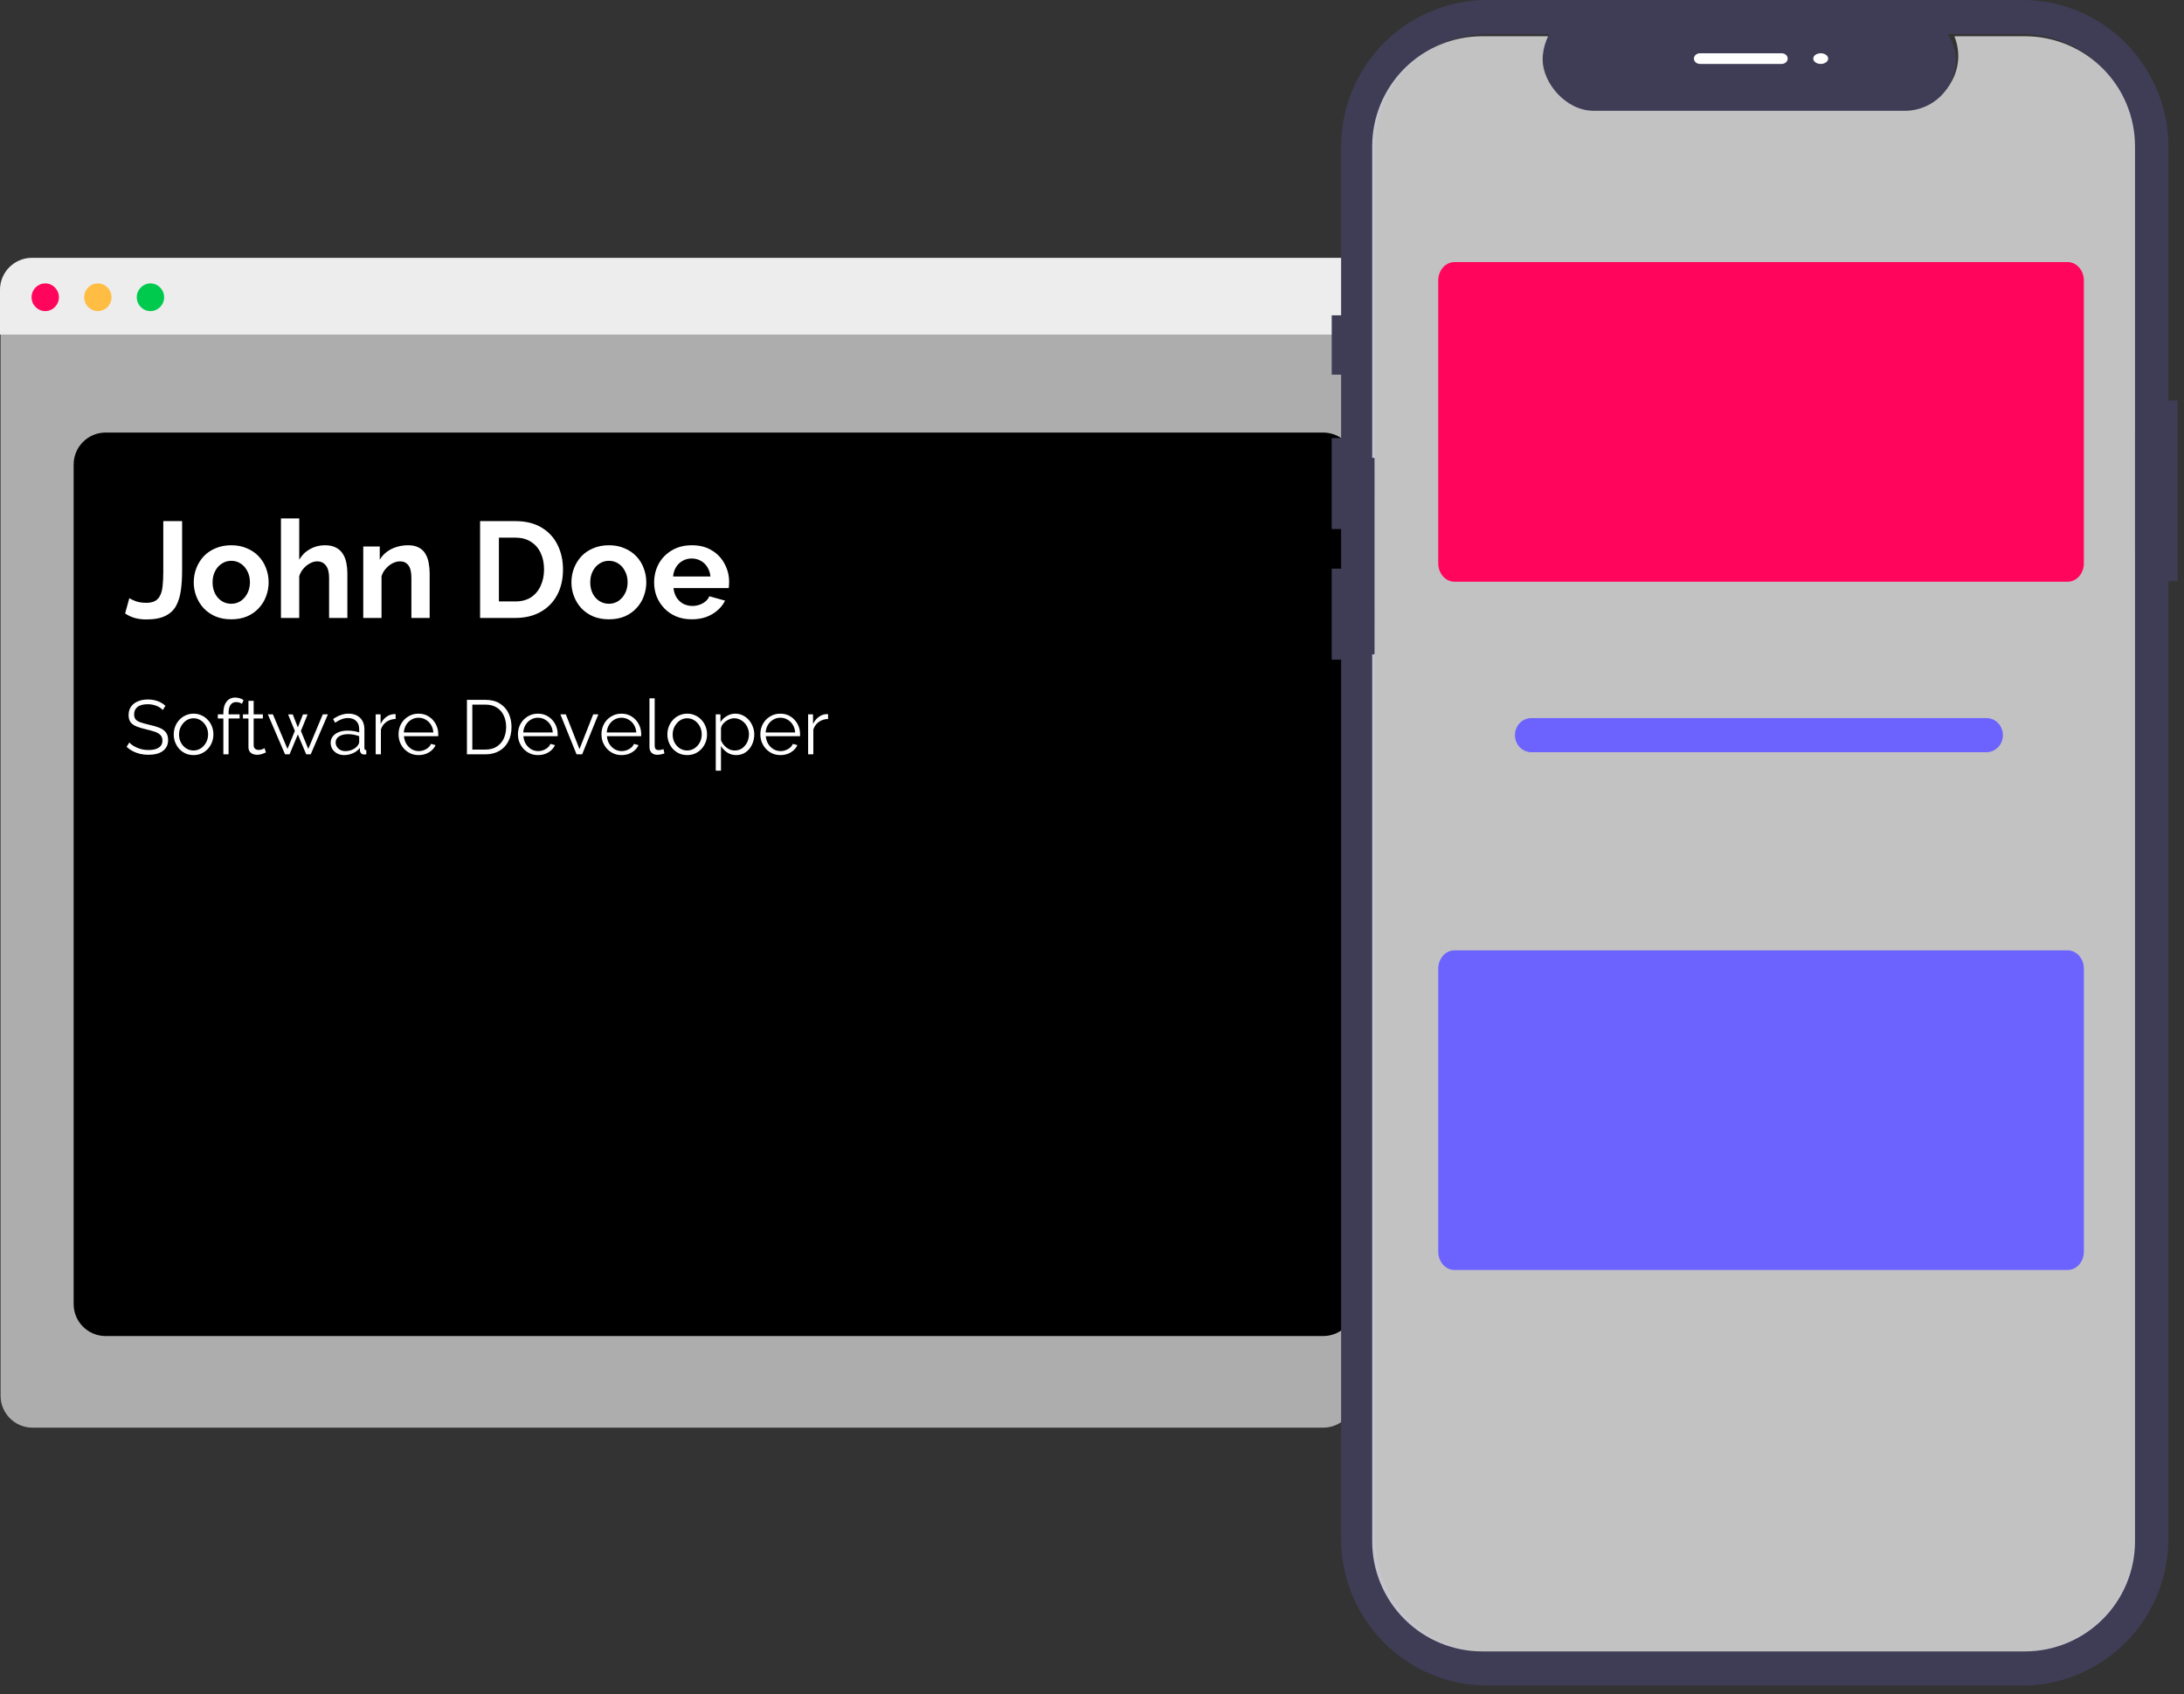 <svg width="1025" height="795" viewBox="0 0 1025 795" fill="none" xmlns="http://www.w3.org/2000/svg">
<rect x="0" y="0" width="1025" height="795" fill="#333333" stroke="none"/>
<path d="M621 121.485H15.272C6.987 121.485 0.272 128.201 0.272 136.485V655C0.272 663.284 6.987 670 15.272 670H621C629.284 670 636 663.284 636 655V136.485C636 128.201 629.284 121.485 621 121.485Z" fill="white" fill-opacity="0.6"/>
<path d="M621 203H49.565C41.281 203 34.565 209.716 34.565 218V612C34.565 620.284 41.281 627 49.565 627H621C629.284 627 636 620.284 636 612V218C636 209.716 629.284 203 621 203Z" fill="black"/>
<path d="M60.699 280.72C61.254 281.104 62.235 281.573 63.643 282.128C65.051 282.64 66.715 282.896 68.635 282.896C70.299 282.896 71.664 282.619 72.731 282.064C73.798 281.467 74.608 280.592 75.163 279.44C75.76 278.288 76.144 276.795 76.315 274.96C76.528 273.125 76.635 270.928 76.635 268.368V244.56H85.467V267.664C85.467 271.077 85.275 274.192 84.891 277.008C84.507 279.824 83.76 282.256 82.651 284.304C81.542 286.352 79.856 287.931 77.595 289.04C75.376 290.149 72.411 290.704 68.699 290.704C66.651 290.704 64.816 290.469 63.195 290C61.574 289.531 60.08 288.827 58.715 287.888L60.699 280.72ZM108.534 290.64C105.803 290.64 103.35 290.192 101.174 289.296C98.998 288.357 97.142 287.077 95.606 285.456C94.113 283.835 92.961 281.979 92.15 279.888C91.339 277.797 90.934 275.6 90.934 273.296C90.934 270.949 91.339 268.731 92.15 266.64C92.961 264.549 94.113 262.693 95.606 261.072C97.142 259.451 98.998 258.192 101.174 257.296C103.35 256.357 105.803 255.888 108.534 255.888C111.265 255.888 113.697 256.357 115.83 257.296C118.006 258.192 119.862 259.451 121.398 261.072C122.934 262.693 124.086 264.549 124.854 266.64C125.665 268.731 126.07 270.949 126.07 273.296C126.07 275.6 125.665 277.797 124.854 279.888C124.086 281.979 122.934 283.835 121.398 285.456C119.905 287.077 118.07 288.357 115.894 289.296C113.718 290.192 111.265 290.64 108.534 290.64ZM99.766 273.296C99.766 275.259 100.15 277.008 100.918 278.544C101.686 280.037 102.731 281.211 104.054 282.064C105.377 282.917 106.87 283.344 108.534 283.344C110.155 283.344 111.627 282.917 112.95 282.064C114.273 281.168 115.318 279.973 116.086 278.48C116.897 276.944 117.302 275.195 117.302 273.232C117.302 271.312 116.897 269.584 116.086 268.048C115.318 266.512 114.273 265.317 112.95 264.464C111.627 263.611 110.155 263.184 108.534 263.184C106.87 263.184 105.377 263.632 104.054 264.528C102.731 265.381 101.686 266.576 100.918 268.112C100.15 269.605 99.766 271.333 99.766 273.296ZM163.027 290H154.451V271.184C154.451 268.581 153.939 266.64 152.915 265.36C151.933 264.08 150.568 263.44 148.819 263.44C147.795 263.44 146.707 263.739 145.555 264.336C144.403 264.933 143.357 265.765 142.419 266.832C141.523 267.856 140.861 269.051 140.435 270.416V290H131.859V243.28H140.435V262.672C141.672 260.539 143.357 258.875 145.491 257.68C147.624 256.485 149.949 255.888 152.467 255.888C154.643 255.888 156.413 256.272 157.779 257.04C159.144 257.765 160.211 258.768 160.979 260.048C161.747 261.285 162.28 262.693 162.579 264.272C162.877 265.808 163.027 267.408 163.027 269.072V290ZM201.652 290H193.076V271.184C193.076 268.496 192.606 266.533 191.668 265.296C190.729 264.059 189.428 263.44 187.764 263.44C186.612 263.44 185.438 263.739 184.244 264.336C183.092 264.933 182.046 265.765 181.108 266.832C180.169 267.856 179.486 269.051 179.06 270.416V290H170.484V256.464H178.228V262.672C179.081 261.221 180.169 260.005 181.492 259.024C182.814 258 184.329 257.232 186.036 256.72C187.785 256.165 189.62 255.888 191.54 255.888C193.63 255.888 195.337 256.272 196.66 257.04C198.025 257.765 199.049 258.768 199.732 260.048C200.457 261.285 200.948 262.693 201.204 264.272C201.502 265.851 201.652 267.451 201.652 269.072V290ZM225.316 290V244.56H241.828C246.777 244.56 250.916 245.584 254.244 247.632C257.572 249.637 260.068 252.368 261.732 255.824C263.396 259.237 264.228 263.035 264.228 267.216C264.228 271.824 263.31 275.835 261.476 279.248C259.641 282.661 257.038 285.307 253.668 287.184C250.34 289.061 246.393 290 241.828 290H225.316ZM255.332 267.216C255.332 264.272 254.798 261.691 253.732 259.472C252.665 257.211 251.129 255.461 249.124 254.224C247.118 252.944 244.686 252.304 241.828 252.304H234.148V282.256H241.828C244.729 282.256 247.182 281.616 249.188 280.336C251.193 279.013 252.708 277.221 253.732 274.96C254.798 272.656 255.332 270.075 255.332 267.216ZM285.784 290.64C283.053 290.64 280.6 290.192 278.424 289.296C276.248 288.357 274.392 287.077 272.856 285.456C271.363 283.835 270.211 281.979 269.4 279.888C268.589 277.797 268.184 275.6 268.184 273.296C268.184 270.949 268.589 268.731 269.4 266.64C270.211 264.549 271.363 262.693 272.856 261.072C274.392 259.451 276.248 258.192 278.424 257.296C280.6 256.357 283.053 255.888 285.784 255.888C288.515 255.888 290.947 256.357 293.08 257.296C295.256 258.192 297.112 259.451 298.648 261.072C300.184 262.693 301.336 264.549 302.104 266.64C302.915 268.731 303.32 270.949 303.32 273.296C303.32 275.6 302.915 277.797 302.104 279.888C301.336 281.979 300.184 283.835 298.648 285.456C297.155 287.077 295.32 288.357 293.144 289.296C290.968 290.192 288.515 290.64 285.784 290.64ZM277.016 273.296C277.016 275.259 277.4 277.008 278.168 278.544C278.936 280.037 279.981 281.211 281.304 282.064C282.627 282.917 284.12 283.344 285.784 283.344C287.405 283.344 288.877 282.917 290.2 282.064C291.523 281.168 292.568 279.973 293.336 278.48C294.147 276.944 294.552 275.195 294.552 273.232C294.552 271.312 294.147 269.584 293.336 268.048C292.568 266.512 291.523 265.317 290.2 264.464C288.877 263.611 287.405 263.184 285.784 263.184C284.12 263.184 282.627 263.632 281.304 264.528C279.981 265.381 278.936 266.576 278.168 268.112C277.4 269.605 277.016 271.333 277.016 273.296ZM324.661 290.64C321.973 290.64 319.541 290.192 317.365 289.296C315.189 288.357 313.333 287.099 311.797 285.52C310.261 283.899 309.066 282.064 308.213 280.016C307.402 277.925 306.997 275.728 306.997 273.424C306.997 270.224 307.701 267.301 309.109 264.656C310.559 262.011 312.607 259.899 315.253 258.32C317.941 256.699 321.098 255.888 324.725 255.888C328.394 255.888 331.53 256.699 334.133 258.32C336.735 259.899 338.719 262.011 340.085 264.656C341.493 267.259 342.197 270.075 342.197 273.104C342.197 273.616 342.175 274.149 342.133 274.704C342.09 275.216 342.047 275.643 342.005 275.984H316.085C316.255 277.691 316.746 279.184 317.557 280.464C318.41 281.744 319.477 282.725 320.757 283.408C322.079 284.048 323.487 284.368 324.981 284.368C326.687 284.368 328.287 283.963 329.781 283.152C331.317 282.299 332.362 281.189 332.917 279.824L340.277 281.872C339.466 283.579 338.293 285.093 336.757 286.416C335.263 287.739 333.493 288.784 331.445 289.552C329.397 290.277 327.135 290.64 324.661 290.64ZM315.893 270.544H333.429C333.258 268.837 332.767 267.365 331.957 266.128C331.189 264.848 330.165 263.867 328.885 263.184C327.605 262.459 326.175 262.096 324.597 262.096C323.061 262.096 321.653 262.459 320.373 263.184C319.135 263.867 318.111 264.848 317.301 266.128C316.533 267.365 316.063 268.837 315.893 270.544Z" fill="white"/>
<path d="M76.411 333.228C76.051 332.82 75.631 332.46 75.151 332.148C74.671 331.812 74.131 331.524 73.531 331.284C72.931 331.044 72.283 330.852 71.587 330.708C70.915 330.564 70.195 330.492 69.427 330.492C67.195 330.492 65.551 330.924 64.495 331.788C63.463 332.628 62.947 333.78 62.947 335.244C62.947 336.252 63.187 337.044 63.667 337.62C64.171 338.196 64.951 338.664 66.007 339.024C67.063 339.384 68.407 339.756 70.039 340.14C71.863 340.524 73.435 340.98 74.755 341.508C76.075 342.036 77.095 342.756 77.815 343.668C78.535 344.556 78.895 345.768 78.895 347.304C78.895 348.48 78.667 349.5 78.211 350.364C77.755 351.228 77.119 351.948 76.303 352.524C75.487 353.1 74.515 353.532 73.387 353.82C72.259 354.084 71.023 354.216 69.679 354.216C68.359 354.216 67.087 354.084 65.863 353.82C64.663 353.532 63.523 353.124 62.443 352.596C61.363 352.044 60.355 351.348 59.419 350.508L60.679 348.456C61.135 348.936 61.675 349.392 62.299 349.824C62.947 350.232 63.655 350.604 64.423 350.94C65.215 351.276 66.055 351.54 66.943 351.732C67.855 351.9 68.791 351.984 69.751 351.984C71.791 351.984 73.375 351.612 74.503 350.868C75.655 350.124 76.231 349.02 76.231 347.556C76.231 346.5 75.943 345.66 75.367 345.036C74.791 344.388 73.927 343.86 72.775 343.452C71.623 343.044 70.207 342.648 68.527 342.264C66.751 341.856 65.251 341.4 64.027 340.896C62.803 340.392 61.879 339.732 61.255 338.916C60.655 338.076 60.355 336.972 60.355 335.604C60.355 334.02 60.739 332.688 61.507 331.608C62.299 330.504 63.379 329.676 64.747 329.124C66.115 328.548 67.687 328.26 69.463 328.26C70.591 328.26 71.635 328.38 72.595 328.62C73.579 328.836 74.479 329.16 75.295 329.592C76.135 330.024 76.915 330.564 77.635 331.212L76.411 333.228ZM90.826 354.36C89.482 354.36 88.234 354.108 87.082 353.604C85.954 353.076 84.97 352.368 84.13 351.48C83.314 350.568 82.678 349.536 82.222 348.384C81.766 347.208 81.538 345.972 81.538 344.676C81.538 343.332 81.766 342.084 82.222 340.932C82.678 339.756 83.326 338.724 84.166 337.836C85.006 336.924 85.99 336.216 87.118 335.712C88.27 335.184 89.518 334.92 90.862 334.92C92.206 334.92 93.442 335.184 94.57 335.712C95.698 336.216 96.682 336.924 97.522 337.836C98.362 338.724 99.01 339.756 99.466 340.932C99.922 342.084 100.15 343.332 100.15 344.676C100.15 345.972 99.922 347.208 99.466 348.384C99.01 349.536 98.362 350.568 97.522 351.48C96.706 352.368 95.722 353.076 94.57 353.604C93.442 354.108 92.194 354.36 90.826 354.36ZM84.022 344.712C84.022 346.104 84.322 347.376 84.922 348.528C85.546 349.656 86.374 350.556 87.406 351.228C88.438 351.876 89.578 352.2 90.826 352.2C92.074 352.2 93.214 351.864 94.246 351.192C95.278 350.52 96.106 349.608 96.73 348.456C97.354 347.28 97.666 346.008 97.666 344.64C97.666 343.248 97.354 341.976 96.73 340.824C96.106 339.672 95.278 338.76 94.246 338.088C93.214 337.416 92.074 337.08 90.826 337.08C89.578 337.08 88.438 337.428 87.406 338.124C86.398 338.82 85.582 339.744 84.958 340.896C84.334 342.024 84.022 343.296 84.022 344.712ZM104.828 354V337.188H102.236V335.244H104.828V334.74C104.828 333.204 105.044 331.884 105.476 330.78C105.932 329.676 106.568 328.836 107.384 328.26C108.224 327.66 109.208 327.36 110.336 327.36C111.08 327.36 111.8 327.468 112.496 327.684C113.192 327.9 113.792 328.188 114.296 328.548L113.54 330.312C113.228 330.048 112.82 329.844 112.316 329.7C111.812 329.556 111.308 329.484 110.804 329.484C109.676 329.484 108.8 329.928 108.176 330.816C107.576 331.704 107.276 332.988 107.276 334.668V335.244H112.46V337.188H107.276V354H104.828ZM124.811 353.1C124.619 353.172 124.319 353.304 123.911 353.496C123.503 353.688 123.011 353.856 122.435 354C121.859 354.144 121.235 354.216 120.563 354.216C119.867 354.216 119.207 354.084 118.583 353.82C117.983 353.556 117.503 353.16 117.143 352.632C116.783 352.08 116.603 351.408 116.603 350.616V337.188H114.011V335.244H116.603V328.908H119.051V335.244H123.371V337.188H119.051V349.932C119.099 350.604 119.339 351.108 119.771 351.444C120.227 351.78 120.743 351.948 121.319 351.948C121.991 351.948 122.603 351.84 123.155 351.624C123.707 351.384 124.043 351.216 124.163 351.12L124.811 353.1ZM151.485 335.244H153.897L145.833 354H143.709L139.785 344.676L135.897 354H133.773L125.709 335.244H128.085L134.925 351.48L138.381 343.02L135.213 335.28H137.409L139.785 341.364L142.197 335.28H144.357L141.225 343.02L144.681 351.48L151.485 335.244ZM155.186 348.6C155.186 347.424 155.522 346.416 156.194 345.576C156.866 344.712 157.79 344.052 158.966 343.596C160.166 343.116 161.546 342.876 163.106 342.876C164.018 342.876 164.966 342.948 165.95 343.092C166.934 343.236 167.81 343.452 168.578 343.74V342.156C168.578 340.572 168.11 339.312 167.174 338.376C166.238 337.44 164.942 336.972 163.286 336.972C162.278 336.972 161.282 337.164 160.298 337.548C159.338 337.908 158.33 338.448 157.274 339.168L156.338 337.44C157.562 336.6 158.762 335.976 159.938 335.568C161.114 335.136 162.314 334.92 163.538 334.92C165.842 334.92 167.666 335.58 169.01 336.9C170.354 338.22 171.026 340.044 171.026 342.372V351.048C171.026 351.384 171.098 351.636 171.242 351.804C171.386 351.948 171.614 352.032 171.926 352.056V354C171.662 354.024 171.434 354.048 171.242 354.072C171.05 354.096 170.906 354.096 170.81 354.072C170.21 354.048 169.754 353.856 169.442 353.496C169.13 353.136 168.962 352.752 168.938 352.344L168.902 350.976C168.062 352.056 166.97 352.896 165.626 353.496C164.282 354.072 162.914 354.36 161.522 354.36C160.322 354.36 159.23 354.108 158.246 353.604C157.286 353.076 156.53 352.38 155.978 351.516C155.45 350.628 155.186 349.656 155.186 348.6ZM167.75 350.04C168.014 349.704 168.218 349.38 168.362 349.068C168.506 348.756 168.578 348.48 168.578 348.24V345.504C167.762 345.192 166.91 344.952 166.022 344.784C165.158 344.616 164.282 344.532 163.394 344.532C161.642 344.532 160.226 344.88 159.146 345.576C158.066 346.272 157.526 347.22 157.526 348.42C157.526 349.116 157.706 349.776 158.066 350.4C158.426 351 158.954 351.504 159.65 351.912C160.346 352.296 161.162 352.488 162.098 352.488C163.274 352.488 164.366 352.26 165.374 351.804C166.406 351.348 167.198 350.76 167.75 350.04ZM185.675 337.404C184.043 337.452 182.603 337.908 181.355 338.772C180.131 339.636 179.267 340.824 178.763 342.336V354H176.315V335.244H178.619V339.744C179.267 338.424 180.119 337.356 181.175 336.54C182.255 335.724 183.395 335.268 184.595 335.172C184.835 335.148 185.039 335.136 185.207 335.136C185.399 335.136 185.555 335.148 185.675 335.172V337.404ZM196.438 354.36C195.094 354.36 193.846 354.108 192.694 353.604C191.542 353.076 190.546 352.368 189.706 351.48C188.866 350.568 188.206 349.524 187.726 348.348C187.27 347.172 187.042 345.912 187.042 344.568C187.042 342.816 187.438 341.208 188.23 339.744C189.046 338.28 190.162 337.116 191.578 336.252C192.994 335.364 194.602 334.92 196.402 334.92C198.25 334.92 199.858 335.364 201.226 336.252C202.618 337.14 203.71 338.316 204.502 339.78C205.294 341.22 205.69 342.804 205.69 344.532C205.69 344.724 205.69 344.916 205.69 345.108C205.69 345.276 205.678 345.408 205.654 345.504H189.598C189.718 346.848 190.09 348.048 190.714 349.104C191.362 350.136 192.19 350.964 193.198 351.588C194.23 352.188 195.346 352.488 196.546 352.488C197.77 352.488 198.922 352.176 200.002 351.552C201.106 350.928 201.874 350.112 202.306 349.104L204.43 349.68C204.046 350.568 203.458 351.372 202.666 352.092C201.874 352.812 200.938 353.376 199.858 353.784C198.802 354.168 197.662 354.36 196.438 354.36ZM189.526 343.74H203.386C203.29 342.372 202.918 341.172 202.27 340.14C201.646 339.108 200.818 338.304 199.786 337.728C198.778 337.128 197.662 336.828 196.438 336.828C195.214 336.828 194.098 337.128 193.09 337.728C192.082 338.304 191.254 339.12 190.606 340.176C189.982 341.208 189.622 342.396 189.526 343.74ZM219.147 354V328.44H227.823C230.535 328.44 232.791 329.016 234.591 330.168C236.415 331.296 237.783 332.832 238.695 334.776C239.607 336.696 240.063 338.832 240.063 341.184C240.063 343.776 239.559 346.032 238.551 347.952C237.567 349.872 236.151 351.36 234.303 352.416C232.479 353.472 230.319 354 227.823 354H219.147ZM237.543 341.184C237.543 339.144 237.159 337.332 236.391 335.748C235.647 334.164 234.555 332.928 233.115 332.04C231.675 331.128 229.911 330.672 227.823 330.672H221.667V351.768H227.823C229.935 351.768 231.711 351.3 233.151 350.364C234.591 349.428 235.683 348.168 236.427 346.584C237.171 344.976 237.543 343.176 237.543 341.184ZM252.477 354.36C251.133 354.36 249.885 354.108 248.733 353.604C247.581 353.076 246.585 352.368 245.745 351.48C244.905 350.568 244.245 349.524 243.765 348.348C243.309 347.172 243.081 345.912 243.081 344.568C243.081 342.816 243.477 341.208 244.269 339.744C245.085 338.28 246.201 337.116 247.617 336.252C249.033 335.364 250.641 334.92 252.441 334.92C254.289 334.92 255.897 335.364 257.265 336.252C258.657 337.14 259.749 338.316 260.541 339.78C261.333 341.22 261.729 342.804 261.729 344.532C261.729 344.724 261.729 344.916 261.729 345.108C261.729 345.276 261.717 345.408 261.693 345.504H245.637C245.757 346.848 246.129 348.048 246.753 349.104C247.401 350.136 248.229 350.964 249.237 351.588C250.269 352.188 251.385 352.488 252.585 352.488C253.809 352.488 254.961 352.176 256.041 351.552C257.145 350.928 257.913 350.112 258.345 349.104L260.469 349.68C260.085 350.568 259.497 351.372 258.705 352.092C257.913 352.812 256.977 353.376 255.897 353.784C254.841 354.168 253.701 354.36 252.477 354.36ZM245.565 343.74H259.425C259.329 342.372 258.957 341.172 258.309 340.14C257.685 339.108 256.857 338.304 255.825 337.728C254.817 337.128 253.701 336.828 252.477 336.828C251.253 336.828 250.137 337.128 249.129 337.728C248.121 338.304 247.293 339.12 246.645 340.176C246.021 341.208 245.661 342.396 245.565 343.74ZM270.594 354L262.998 335.244H265.554L271.962 351.552L278.406 335.244H280.818L273.222 354H270.594ZM291.676 354.36C290.332 354.36 289.084 354.108 287.932 353.604C286.78 353.076 285.784 352.368 284.944 351.48C284.104 350.568 283.444 349.524 282.964 348.348C282.508 347.172 282.28 345.912 282.28 344.568C282.28 342.816 282.676 341.208 283.468 339.744C284.284 338.28 285.4 337.116 286.816 336.252C288.232 335.364 289.84 334.92 291.64 334.92C293.488 334.92 295.096 335.364 296.464 336.252C297.856 337.14 298.948 338.316 299.74 339.78C300.532 341.22 300.928 342.804 300.928 344.532C300.928 344.724 300.928 344.916 300.928 345.108C300.928 345.276 300.916 345.408 300.892 345.504H284.836C284.956 346.848 285.328 348.048 285.952 349.104C286.6 350.136 287.428 350.964 288.436 351.588C289.468 352.188 290.584 352.488 291.784 352.488C293.008 352.488 294.16 352.176 295.24 351.552C296.344 350.928 297.112 350.112 297.544 349.104L299.668 349.68C299.284 350.568 298.696 351.372 297.904 352.092C297.112 352.812 296.176 353.376 295.096 353.784C294.04 354.168 292.9 354.36 291.676 354.36ZM284.764 343.74H298.624C298.528 342.372 298.156 341.172 297.508 340.14C296.884 339.108 296.056 338.304 295.024 337.728C294.016 337.128 292.9 336.828 291.676 336.828C290.452 336.828 289.336 337.128 288.328 337.728C287.32 338.304 286.492 339.12 285.844 340.176C285.22 341.208 284.86 342.396 284.764 343.74ZM304.813 327.72H307.261V349.752C307.261 350.688 307.429 351.3 307.765 351.588C308.101 351.876 308.509 352.02 308.989 352.02C309.421 352.02 309.853 351.972 310.285 351.876C310.717 351.78 311.089 351.684 311.401 351.588L311.833 353.568C311.377 353.76 310.813 353.916 310.141 354.036C309.493 354.156 308.929 354.216 308.449 354.216C307.345 354.216 306.457 353.892 305.785 353.244C305.137 352.596 304.813 351.708 304.813 350.58V327.72ZM322.506 354.36C321.162 354.36 319.914 354.108 318.762 353.604C317.634 353.076 316.65 352.368 315.81 351.48C314.994 350.568 314.358 349.536 313.902 348.384C313.446 347.208 313.218 345.972 313.218 344.676C313.218 343.332 313.446 342.084 313.902 340.932C314.358 339.756 315.006 338.724 315.846 337.836C316.686 336.924 317.67 336.216 318.798 335.712C319.95 335.184 321.198 334.92 322.542 334.92C323.886 334.92 325.122 335.184 326.25 335.712C327.378 336.216 328.362 336.924 329.202 337.836C330.042 338.724 330.69 339.756 331.146 340.932C331.602 342.084 331.83 343.332 331.83 344.676C331.83 345.972 331.602 347.208 331.146 348.384C330.69 349.536 330.042 350.568 329.202 351.48C328.386 352.368 327.402 353.076 326.25 353.604C325.122 354.108 323.874 354.36 322.506 354.36ZM315.702 344.712C315.702 346.104 316.002 347.376 316.602 348.528C317.226 349.656 318.054 350.556 319.086 351.228C320.118 351.876 321.258 352.2 322.506 352.2C323.754 352.2 324.894 351.864 325.926 351.192C326.958 350.52 327.786 349.608 328.41 348.456C329.034 347.28 329.346 346.008 329.346 344.64C329.346 343.248 329.034 341.976 328.41 340.824C327.786 339.672 326.958 338.76 325.926 338.088C324.894 337.416 323.754 337.08 322.506 337.08C321.258 337.08 320.118 337.428 319.086 338.124C318.078 338.82 317.262 339.744 316.638 340.896C316.014 342.024 315.702 343.296 315.702 344.712ZM345.5 354.36C343.94 354.36 342.536 353.952 341.288 353.136C340.064 352.32 339.092 351.312 338.372 350.112V361.668H335.924V335.244H338.12V338.88C338.864 337.704 339.86 336.756 341.108 336.036C342.356 335.292 343.688 334.92 345.104 334.92C346.4 334.92 347.588 335.196 348.668 335.748C349.748 336.276 350.684 336.996 351.476 337.908C352.268 338.82 352.88 339.864 353.312 341.04C353.768 342.192 353.996 343.392 353.996 344.64C353.996 346.392 353.636 348.012 352.916 349.5C352.22 350.964 351.236 352.14 349.964 353.028C348.692 353.916 347.204 354.36 345.5 354.36ZM344.816 352.2C345.848 352.2 346.772 351.996 347.588 351.588C348.404 351.156 349.1 350.58 349.676 349.86C350.276 349.14 350.732 348.336 351.044 347.448C351.356 346.536 351.512 345.6 351.512 344.64C351.512 343.632 351.332 342.672 350.972 341.76C350.636 340.848 350.144 340.044 349.496 339.348C348.848 338.652 348.104 338.1 347.264 337.692C346.424 337.284 345.512 337.08 344.528 337.08C343.904 337.08 343.256 337.2 342.584 337.44C341.912 337.68 341.264 338.028 340.64 338.484C340.04 338.916 339.536 339.408 339.128 339.96C338.72 340.512 338.468 341.1 338.372 341.724V347.484C338.756 348.372 339.272 349.176 339.92 349.896C340.568 350.592 341.312 351.156 342.152 351.588C343.016 351.996 343.904 352.2 344.816 352.2ZM366.243 354.36C364.899 354.36 363.651 354.108 362.499 353.604C361.347 353.076 360.351 352.368 359.511 351.48C358.671 350.568 358.011 349.524 357.531 348.348C357.075 347.172 356.847 345.912 356.847 344.568C356.847 342.816 357.243 341.208 358.035 339.744C358.851 338.28 359.967 337.116 361.383 336.252C362.799 335.364 364.407 334.92 366.207 334.92C368.055 334.92 369.663 335.364 371.031 336.252C372.423 337.14 373.515 338.316 374.307 339.78C375.099 341.22 375.495 342.804 375.495 344.532C375.495 344.724 375.495 344.916 375.495 345.108C375.495 345.276 375.483 345.408 375.459 345.504H359.403C359.523 346.848 359.895 348.048 360.519 349.104C361.167 350.136 361.995 350.964 363.003 351.588C364.035 352.188 365.151 352.488 366.351 352.488C367.575 352.488 368.727 352.176 369.807 351.552C370.911 350.928 371.679 350.112 372.111 349.104L374.235 349.68C373.851 350.568 373.263 351.372 372.471 352.092C371.679 352.812 370.743 353.376 369.663 353.784C368.607 354.168 367.467 354.36 366.243 354.36ZM359.331 343.74H373.191C373.095 342.372 372.723 341.172 372.075 340.14C371.451 339.108 370.623 338.304 369.591 337.728C368.583 337.128 367.467 336.828 366.243 336.828C365.019 336.828 363.903 337.128 362.895 337.728C361.887 338.304 361.059 339.12 360.411 340.176C359.787 341.208 359.427 342.396 359.331 343.74ZM388.632 337.404C387 337.452 385.56 337.908 384.312 338.772C383.088 339.636 382.224 340.824 381.72 342.336V354H379.272V335.244H381.576V339.744C382.224 338.424 383.076 337.356 384.132 336.54C385.212 335.724 386.352 335.268 387.552 335.172C387.792 335.148 387.996 335.136 388.164 335.136C388.356 335.136 388.512 335.148 388.632 335.172V337.404Z" fill="white"/>
<path d="M0 136C0 127.716 6.716 121 15 121H636V157H0V136Z" fill="#EDEDED"/>
<path d="M21.233 146C24.778 146 27.652 143.09 27.652 139.5C27.652 135.91 24.778 133 21.233 133C17.688 133 14.814 135.91 14.814 139.5C14.814 143.09 17.688 146 21.233 146Z" fill="#FF065C"/>
<path d="M45.922 146C49.468 146 52.342 143.09 52.342 139.5C52.342 135.91 49.468 133 45.922 133C42.377 133 39.503 135.91 39.503 139.5C39.503 143.09 42.377 146 45.922 146Z" fill="#FFBD44"/>
<path d="M70.612 146C74.157 146 77.031 143.09 77.031 139.5C77.031 135.91 74.157 133 70.612 133C67.067 133 64.193 135.91 64.193 139.5C64.193 143.09 67.067 146 70.612 146Z" fill="#00CA4E"/>
<path d="M1009.67 187.971V195.971H1014V264.721H1009.67V272.721V722.091C1009.67 730.094 1008.1 738.019 1005.06 745.412C1002.01 752.804 997.542 759.519 991.914 765.173C986.286 770.828 979.606 775.311 972.258 778.369C964.909 781.427 957.035 783 949.083 783H698.002C690.05 783 682.176 781.427 674.827 778.369C667.479 775.31 660.799 770.827 655.171 765.173C649.543 759.519 645.077 752.804 642.029 745.412C638.981 738.019 637.412 730.094 637.412 722.09V309.576V301.576H633V274.856H637.412V266.856V248.282V240.282H633V213.561H637.412V205.561V175.843V167.843H633V155.982H637.412V147.982V68.909C637.412 60.906 638.981 52.981 642.029 45.588C645.077 38.196 649.544 31.481 655.172 25.827C660.8 20.172 667.479 15.689 674.828 12.631C682.176 9.573 690.051 8 698.003 8H949.084C965.141 8 980.549 14.408 991.914 25.827C1003.28 37.247 1009.67 52.743 1009.67 68.91V187.971Z" stroke="#3F3D56" stroke-width="16"/>
<rect x="1002" y="191" width="12" height="92" fill="#3F3D56"/>
<rect x="1002" y="191" width="12" height="92" fill="#3F3D56"/>
<rect x="1002" y="191" width="12" height="92" fill="#3F3D56"/>
<path d="M950.306 17H917.23C918.751 20.726 919.331 24.769 918.921 28.773C918.51 32.776 917.12 36.617 914.873 39.958C912.627 43.298 909.593 46.035 906.038 47.927C902.484 49.82 898.518 50.81 894.491 50.81H749.326C745.299 50.81 741.333 49.82 737.779 47.927C734.224 46.035 731.19 43.298 728.944 39.958C726.697 36.617 725.307 32.776 724.896 28.773C724.485 24.769 725.066 20.726 726.587 17H695.694C681.984 17 668.835 22.442 659.141 32.13C649.446 41.817 644 54.956 644 68.656V723.344C644 730.128 645.337 736.845 647.935 743.112C650.533 749.379 654.341 755.074 659.141 759.87C663.941 764.667 669.64 768.472 675.912 771.068C682.183 773.664 688.906 775 695.694 775H950.306C964.016 775 977.165 769.558 986.859 759.87C996.554 750.183 1002 737.044 1002 723.344V68.656C1002 61.872 1000.66 55.155 998.065 48.888C995.467 42.621 991.659 36.926 986.859 32.13C982.059 27.333 976.36 23.528 970.088 20.932C963.816 18.336 957.094 17 950.306 17Z" fill="white" fill-opacity="0.7"/>
<path d="M970.434 273H682.566C680.56 272.997 678.637 272.09 677.219 270.478C675.8 268.865 675.002 266.678 675 264.398V131.602C675.002 129.322 675.8 127.135 677.219 125.522C678.637 123.91 680.56 123.003 682.566 123H970.434C972.44 123.003 974.363 123.91 975.781 125.522C977.2 127.135 977.998 129.322 978 131.602V264.398C977.998 266.678 977.2 268.865 975.781 270.478C974.363 272.09 972.44 272.997 970.434 273Z" fill="#FF065C"/>
<path d="M932.367 353H718.633C716.609 353 714.667 352.157 713.236 350.657C711.804 349.157 711 347.122 711 345C711 342.878 711.804 340.843 713.236 339.343C714.667 337.843 716.609 337 718.633 337H932.367C934.391 337 936.333 337.843 937.764 339.343C939.196 340.843 940 342.878 940 345C940 347.122 939.196 349.157 937.764 350.657C936.333 352.157 934.391 353 932.367 353Z" fill="#6C63FF"/>
<path d="M970.434 596H682.566C680.56 595.997 678.637 595.09 677.219 593.477C675.8 591.865 675.002 589.678 675 587.398V454.602C675.002 452.322 675.8 450.135 677.219 448.523C678.637 446.91 680.56 446.003 682.566 446H970.434C972.44 446.003 974.363 446.91 975.781 448.522C977.2 450.135 977.998 452.322 978 454.602V587.398C977.998 589.678 977.2 591.865 975.781 593.477C974.363 595.09 972.44 595.997 970.434 596Z" fill="#6C63FF"/>
<rect x="633" y="215" width="12" height="92" fill="#3F3D56"/>
<rect x="633" y="215" width="12" height="92" fill="#3F3D56"/>
<rect x="633" y="215" width="12" height="92" fill="#3F3D56"/>
<rect x="724" y="4" width="194" height="48" rx="24" fill="#3F3D56"/>
<path d="M836.161 30H797.839C797.086 30 796.364 29.737 795.831 29.268C795.299 28.799 795 28.163 795 27.5C795 26.837 795.299 26.201 795.831 25.732C796.364 25.263 797.086 25 797.839 25H836.161C836.914 25 837.636 25.263 838.169 25.732C838.701 26.201 839 26.837 839 27.5C839 28.163 838.701 28.799 838.169 29.268C837.636 29.737 836.914 30 836.161 30Z" fill="white"/>
<path d="M854.5 30C856.433 30 858 28.881 858 27.5C858 26.119 856.433 25 854.5 25C852.567 25 851 26.119 851 27.5C851 28.881 852.567 30 854.5 30Z" fill="white"/>
</svg>
